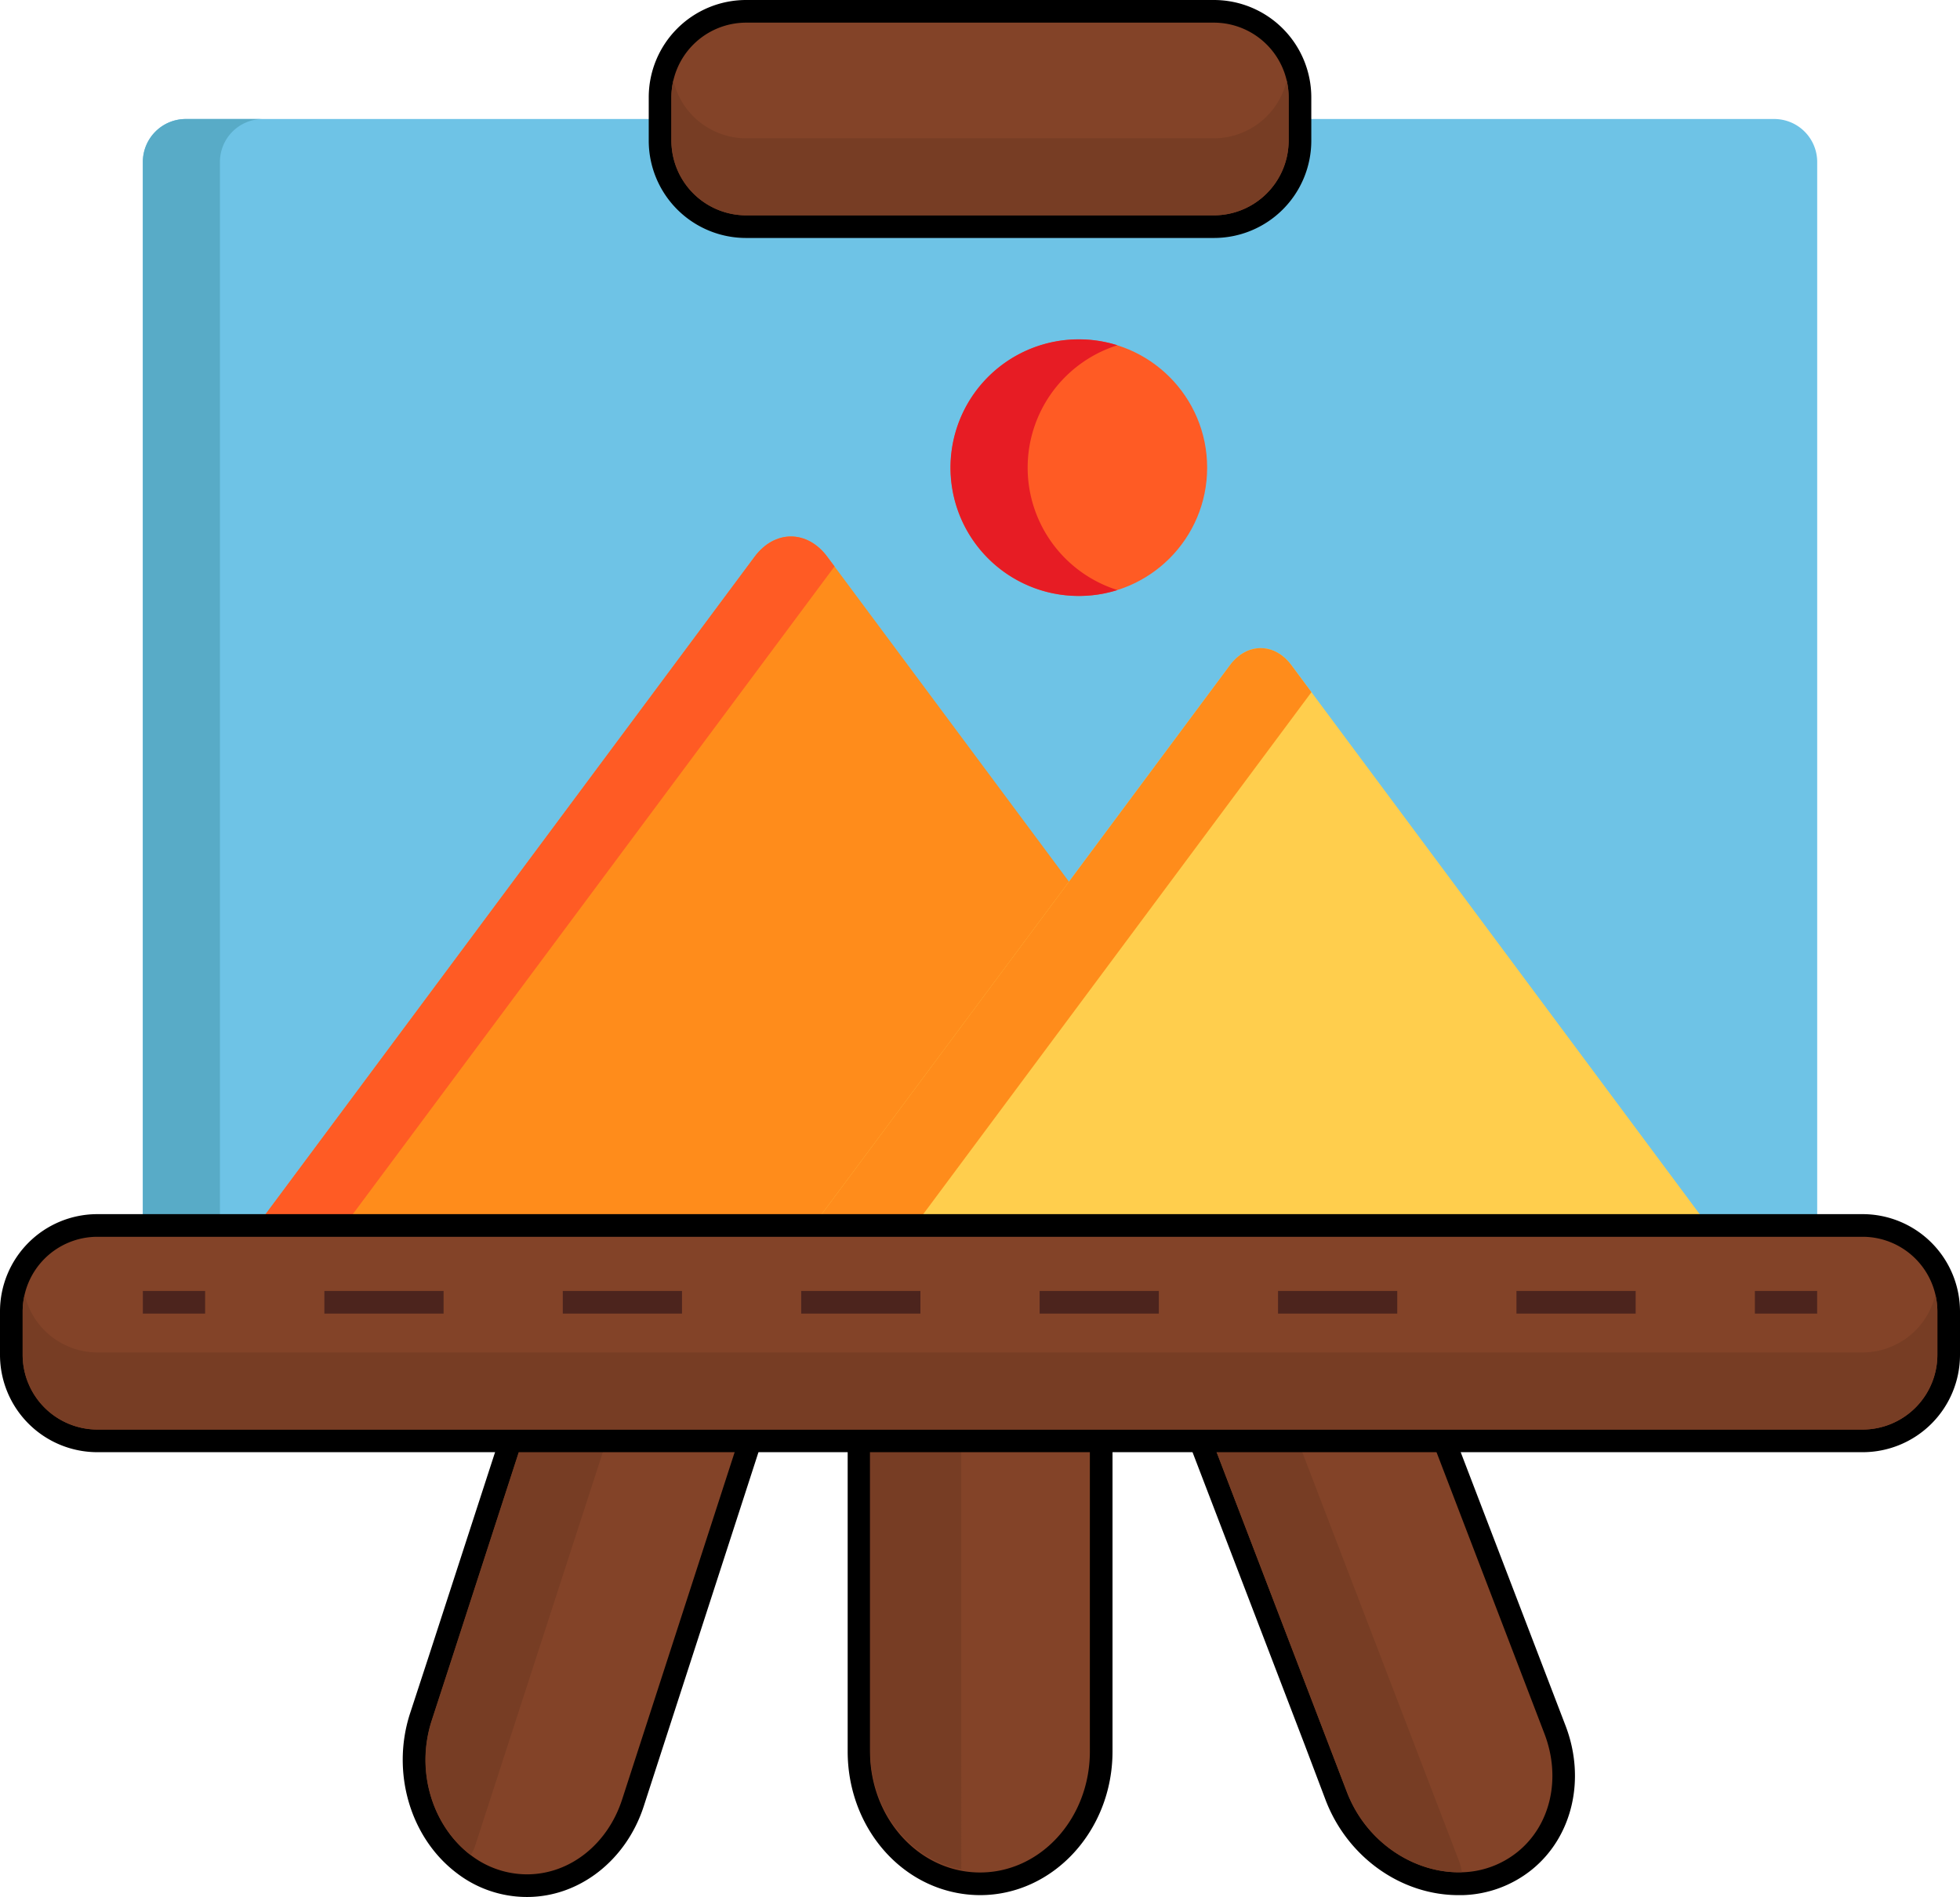 <svg id="Capa_1" data-name="Capa 1" xmlns="http://www.w3.org/2000/svg" viewBox="0 0 519.23 502.61"><defs><style>.cls-1{fill:#834328;}.cls-2{fill:#773d24;}.cls-3{fill:#6ec3e6;}.cls-4{fill:#58abc7;}.cls-5{fill:#ff8c1b;}.cls-6{fill:#ff5b24;}.cls-7{fill:#ffce4d;}.cls-8{fill:#e71c24;}.cls-10,.cls-9{fill:none;stroke:#4c241d;stroke-miterlimit:10;stroke-width:6px;}.cls-10{stroke-dasharray:31.58 31.58;}</style></defs><title>canvas</title><path class="cls-1" d="M256,493.12a29.65,29.65,0,0,1-5.52-.53c-15.4-2.91-26.58-17.44-26.58-34.54V356.84c0-17.11,11.18-31.63,26.58-34.55a29.71,29.71,0,0,1,5.52-.52c17.69,0,32.09,15.73,32.09,35.07V458.05C288.09,477.39,273.69,493.12,256,493.12Z" transform="translate(3.62 6)"/><path d="M256,324.77c16.08,0,29.1,14.35,29.1,32.07V458.05c0,17.71-13,32.07-29.1,32.07a27.05,27.05,0,0,1-5-.47c-13.71-2.6-24.14-15.75-24.14-31.6V356.84c0-15.85,10.43-29,24.14-31.6a26.2,26.2,0,0,1,5-.47m0-6a32.87,32.87,0,0,0-6.06.57c-16.82,3.18-29,19-29,37.5V458.05c0,18.54,12.21,34.31,29,37.49a32.89,32.89,0,0,0,6.06.58c19.36,0,35.1-17.08,35.1-38.07V356.84c0-21-15.74-38.07-35.1-38.07Z" transform="translate(3.62 6)"/><path class="cls-2" d="M226.9,356.5V457.71c0,15.85,10.43,29,24.14,31.6V324.9C237.33,327.49,226.9,340.65,226.9,356.5Z" transform="translate(3.62 6)"/><path class="cls-1" d="M382.76,493.08c-14.05,0-27.06-9.32-32.38-23.19l-36-93.94c-3.8-9.92-2.83-20.68,2.61-28.76a26.85,26.85,0,0,1,5.3-5.87l.12-.1a27.61,27.61,0,0,1,17.52-6.09c14.05,0,27.07,9.32,32.39,23.2l36,93.94c4.94,12.9,1.71,26.85-8,34.73l-.26.21a27.61,27.61,0,0,1-16.29,5.86Z" transform="translate(3.62 6)"/><path d="M339.94,338.13c12,0,24.49,8,29.58,21.28l36,93.93c4.5,11.73,1.66,24.24-7.11,31.32h0a24.43,24.43,0,0,1-14.75,5.41h-.89c-12,0-24.49-8-29.58-21.27l-5.65-14.75-30.35-79.18c-3.52-9.19-2.52-18.86,2.3-26a23.73,23.73,0,0,1,4.82-5.3h0a24.59,24.59,0,0,1,15.64-5.43m0-6a30.54,30.54,0,0,0-19.41,6.76l0,0h0a30.37,30.37,0,0,0-6,6.6c-6,8.9-7.06,20.68-2.91,31.52l30.35,79.18L347.58,471c5.76,15,19.9,25.12,35.18,25.12h1.08a30.53,30.53,0,0,0,18.33-6.74c10.76-8.69,14.36-24,8.95-38.14l-36-93.93c-5.76-15-19.9-25.13-35.18-25.13Z" transform="translate(3.62 6)"/><path class="cls-2" d="M333,356.92c-2.26-5.91-8.3-9.13-13.52-8.07-4.82,7.16-5.82,16.83-2.29,26l30.34,79.18,5.66,14.75c5.21,13.6,18.17,21.66,30.46,21.26a12.58,12.58,0,0,0-.72-2.87Z" transform="translate(3.62 6)"/><path class="cls-1" d="M136,493.61a27.5,27.5,0,0,1-16.69-5.68c-11.36-8.58-16-24.61-11.38-39l31-95.69c3.28-10.12,10.79-17.87,20.1-20.75a27.16,27.16,0,0,1,8-1.22c9,0,17.48,4.48,23.16,12.29A36.19,36.19,0,0,1,195.06,376l-31,95.69c-4.26,13.14-15.54,22-28.07,22Z" transform="translate(3.62 6)"/><path d="M167,334.28c18.66,0,31.63,21,25.21,40.74l-31,95.69c-3.87,12-13.94,19.9-25.21,19.9h0a24.53,24.53,0,0,1-14.88-5.07c-9.81-7.41-14.83-21.83-10.34-35.68l4.88-15,26.15-80.66c3-9.37,9.89-16.25,18.14-18.8a24,24,0,0,1,7.08-1.09h0m0-6h0a29.73,29.73,0,0,0-8.85,1.36c-10.24,3.16-18.49,11.64-22.07,22.68L109.91,433,105,448c-5.05,15.58.06,33,12.43,42.32A30.47,30.47,0,0,0,136,496.61c13.83,0,26.26-9.67,30.92-24.05l31-95.69a39.19,39.19,0,0,0-5.33-35.07c-6.25-8.59-15.58-13.52-25.59-13.52Z" transform="translate(3.62 6)"/><path class="cls-2" d="M165.36,350.14c1.95-6-.72-12.32-5.45-14.78-8.25,2.55-15.1,9.43-18.14,18.8l-26.15,80.66-4.88,15c-4.49,13.85.53,28.27,10.34,35.68a12.14,12.14,0,0,0,1.24-2.68Z" transform="translate(3.62 6)"/><path class="cls-3" d="M466.39,25.53H45.61A11.39,11.39,0,0,0,34.22,36.92V324.75H477.78V36.92A11.39,11.39,0,0,0,466.39,25.53Z" transform="translate(3.62 6)"/><path class="cls-4" d="M66,25.53H45.61A11.39,11.39,0,0,0,34.22,36.92V324.75H54.64V36.92A11.39,11.39,0,0,1,66,25.53Z" transform="translate(3.62 6)"/><path class="cls-5" d="M215.54,141.51c-5.32-7.16-13.94-7.16-19.26,0L60,324.75H208.35l71.73-96.46Z" transform="translate(3.62 6)"/><path class="cls-6" d="M215.54,141.51c-5.32-7.16-13.94-7.16-19.26,0L60,324.75H83.11L217.46,144.08Z" transform="translate(3.62 6)"/><path class="cls-7" d="M453.38,324.75,338.47,170.22c-4.48-6-11.76-6-16.24,0L207.33,324.75Z" transform="translate(3.62 6)"/><path class="cls-5" d="M338.47,170.22c-4.48-6-11.76-6-16.24,0L207.33,324.75h26.89L343.8,177.39Z" transform="translate(3.62 6)"/><circle class="cls-6" cx="285.81" cy="123.91" r="33.98"/><path class="cls-8" d="M268.62,117.9A34,34,0,0,1,292.4,85.48a34,34,0,1,0,0,64.85A34,34,0,0,1,268.62,117.9Z" transform="translate(3.62 6)"/><path class="cls-1" d="M22.15,375.74A22.79,22.79,0,0,1-.62,353V341.45a22.79,22.79,0,0,1,22.77-22.76h467.7a22.82,22.82,0,0,1,22.77,22.76V353a22.79,22.79,0,0,1-22.77,22.76Z" transform="translate(3.62 6)"/><path d="M489.85,321.69a19.81,19.81,0,0,1,19.76,19.76V353a19.82,19.82,0,0,1-19.76,19.76H22.15A19.82,19.82,0,0,1,2.38,353V341.45a19.82,19.82,0,0,1,19.77-19.76h467.7m0-6H22.15A25.79,25.79,0,0,0-3.62,341.45V353a25.8,25.8,0,0,0,25.77,25.76h467.7A25.79,25.79,0,0,0,515.61,353V341.45a25.81,25.81,0,0,0-25.76-25.76Z" transform="translate(3.62 6)"/><path class="cls-2" d="M489.85,352.33H22.15A19.84,19.84,0,0,1,2.91,337a19.69,19.69,0,0,0-.53,4.44V353a19.82,19.82,0,0,0,19.77,19.76h467.7A19.82,19.82,0,0,0,509.62,353V341.45a19.69,19.69,0,0,0-.53-4.44A19.84,19.84,0,0,1,489.85,352.33Z" transform="translate(3.62 6)"/><path class="cls-1" d="M194,54.05a22.79,22.79,0,0,1-22.76-22.76V19.76A22.79,22.79,0,0,1,194-3H318a22.81,22.81,0,0,1,22.76,22.76V31.29A22.79,22.79,0,0,1,318,54.05Z" transform="translate(3.62 6)"/><path d="M318,0a19.82,19.82,0,0,1,19.76,19.76V31.29A19.82,19.82,0,0,1,318,51.05H194a19.82,19.82,0,0,1-19.76-19.76V19.76A19.82,19.82,0,0,1,194,0H318m0-6H194a25.79,25.79,0,0,0-25.76,25.76V31.29A25.78,25.78,0,0,0,194,57.05H318a25.78,25.78,0,0,0,25.76-25.76V19.76A25.81,25.81,0,0,0,318-6Z" transform="translate(3.62 6)"/><path class="cls-2" d="M318,30.64H194a19.83,19.83,0,0,1-19.24-15.32,19.69,19.69,0,0,0-.52,4.44V31.29A19.82,19.82,0,0,0,194,51.05H318a19.82,19.82,0,0,0,19.76-19.76V19.76a19.69,19.69,0,0,0-.52-4.44A19.83,19.83,0,0,1,318,30.64Z" transform="translate(3.62 6)"/><line class="cls-9" x1="481.39" y1="345.04" x2="464.89" y2="345.04"/><line class="cls-10" x1="433.31" y1="345.04" x2="70.13" y2="345.04"/><line class="cls-9" x1="54.34" y1="345.04" x2="37.84" y2="345.04"/></svg>